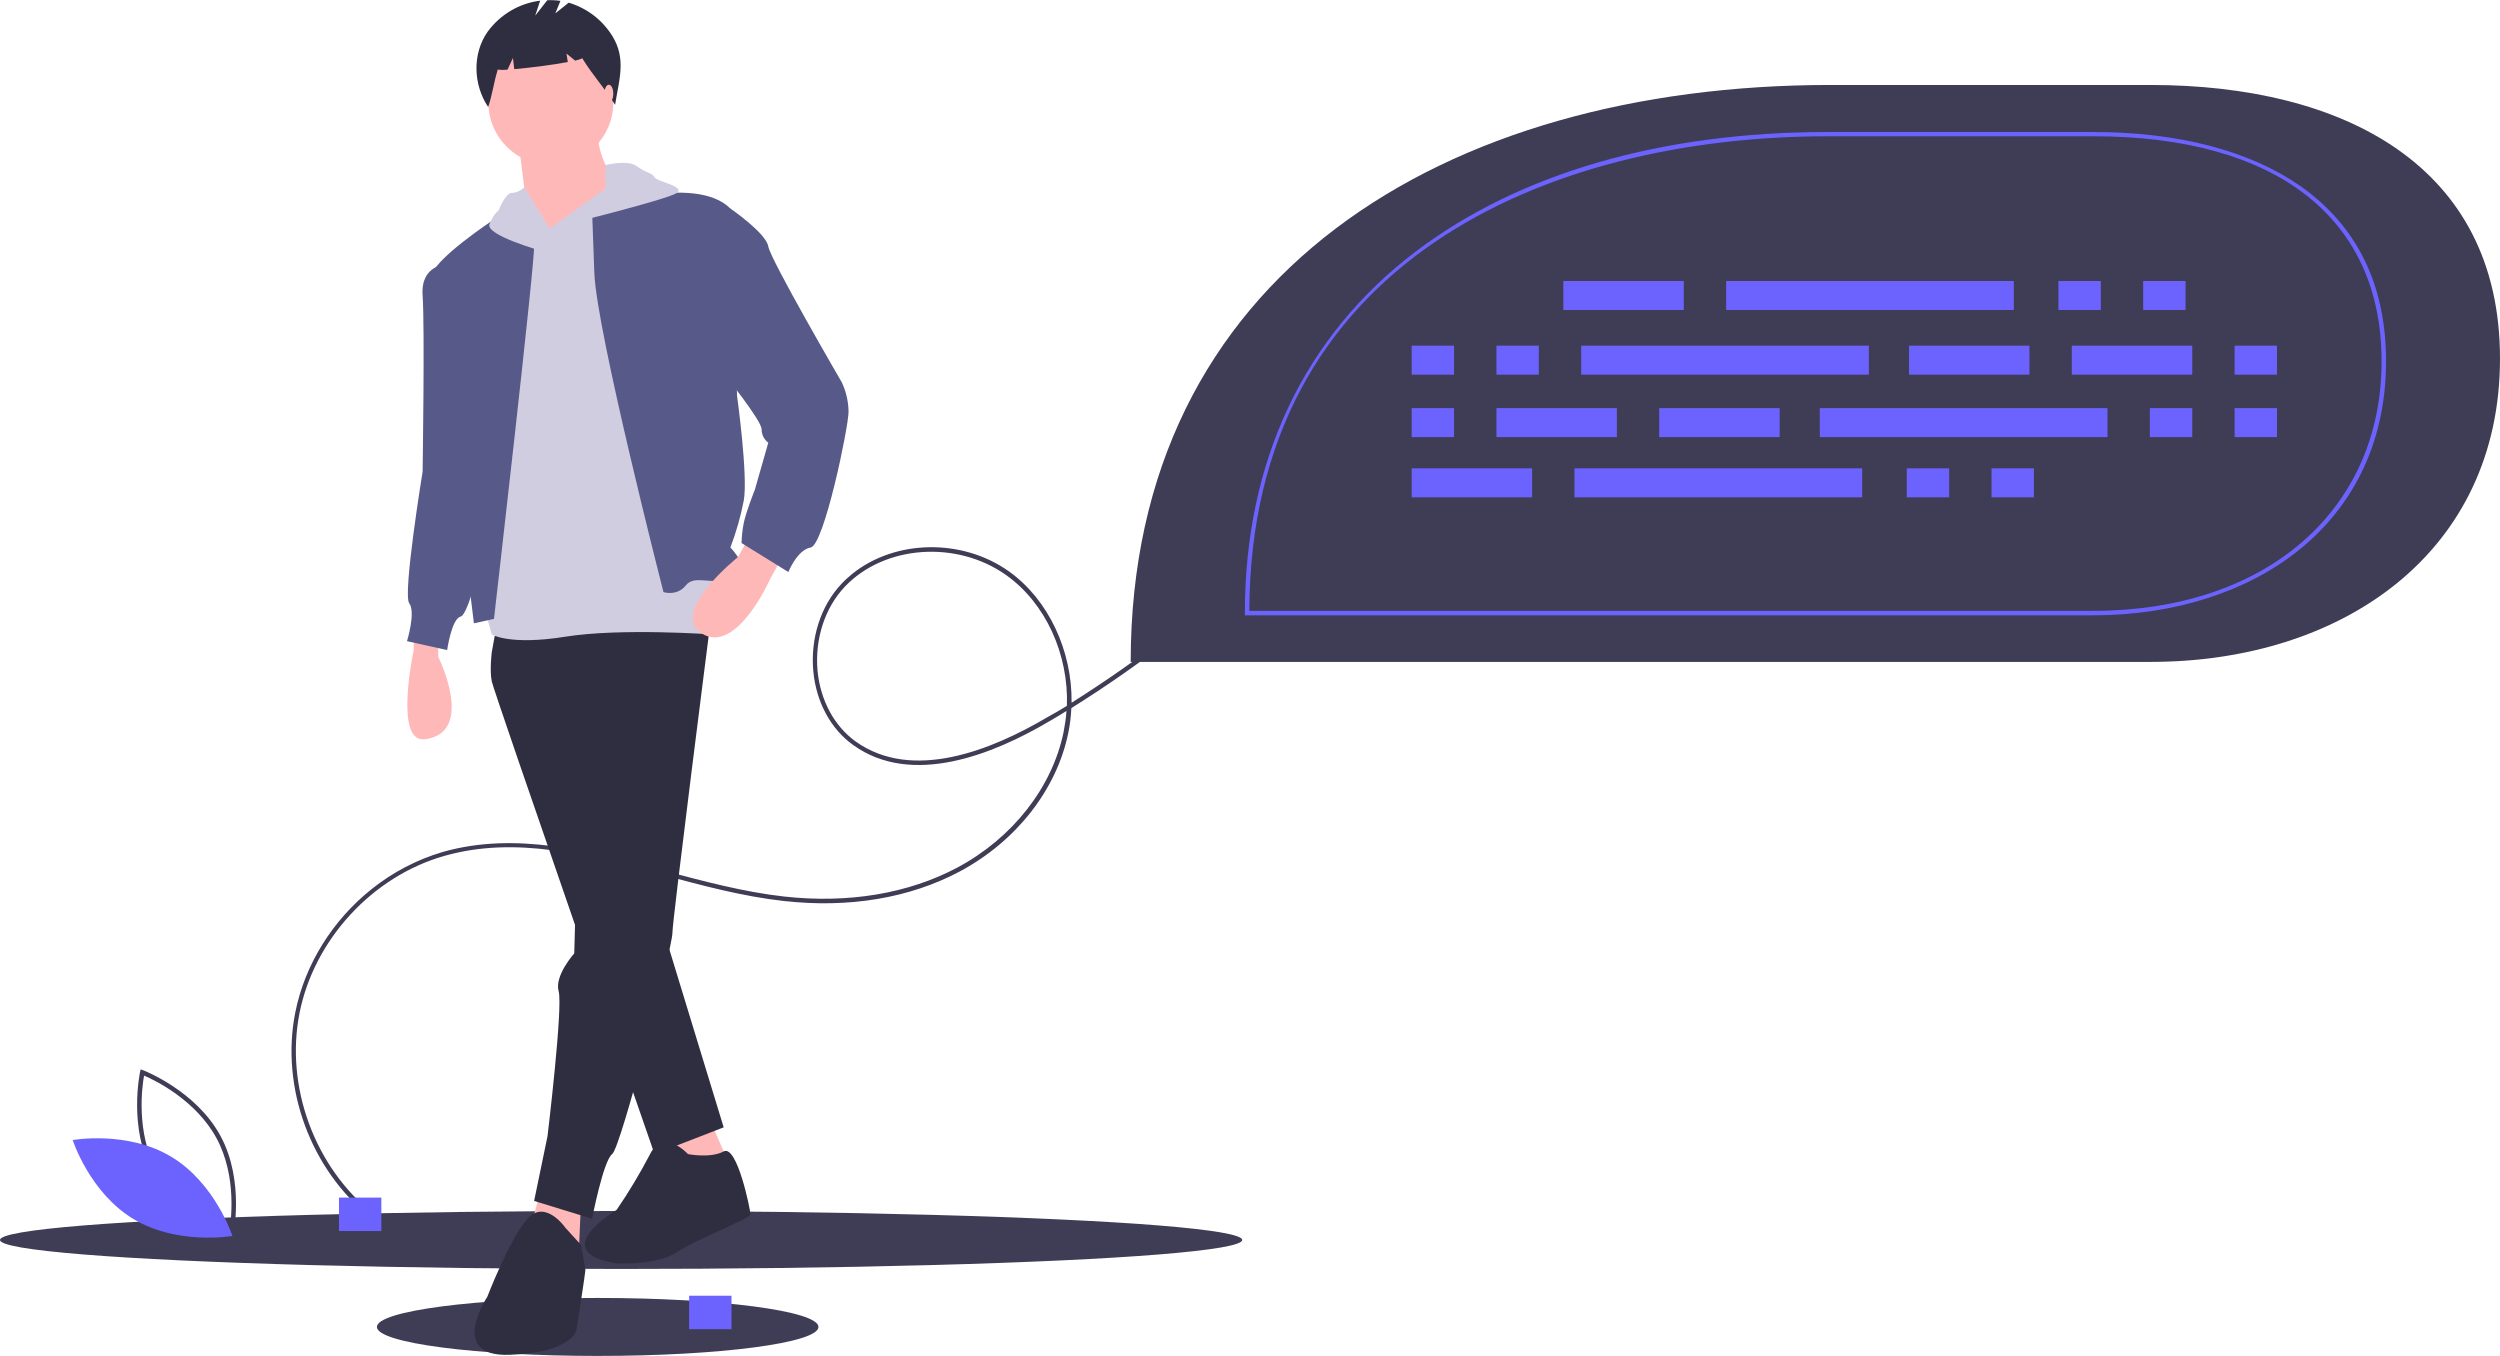 <?xml version="1.0" encoding="utf-8"?>
<!-- Generator: Adobe Illustrator 19.0.0, SVG Export Plug-In . SVG Version: 6.00 Build 0)  -->
<svg version="1.1" id="a8ebc32a-e748-45d9-a61d-aeebf59cfff3"
	 xmlns="http://www.w3.org/2000/svg" xmlns:xlink="http://www.w3.org/1999/xlink" x="0px" y="0px" viewBox="-239 122 1121 608"
	 style="enable-background:new -239 122 1121 608;" xml:space="preserve">
<style type="text/css">
	.st0{fill:#3F3D56;}
	.st1{fill:#FFB8B8;}
	.st2{fill:#2F2E41;}
	.st3{fill:#D0CDE1;}
	.st4{fill:#575A89;}
	.st5{fill:#6C63FF;}
</style>
<title>source_code</title>
<path class="st0" d="M-72.4,520.7c9.5-7.6,20.4-13.3,32-16.7c32.7-9.3,66.4-0.3,99.1,8.4c17.6,4.7,35.9,9.6,53.9,11.6
	c28.8,3.2,55.7-1.3,77.7-13c24.7-13.2,42.5-35.9,47.6-60.7c0.6-3.1,1.1-6.3,1.3-9.5c-2.4,1.5-4.9,3-7.3,4.4
	c-25.8,15.3-62.1,29.7-88.3,10.9c-10.1-7.2-16.6-19.3-17.9-33c-1.4-14.8,3.3-29.5,12.7-39.4c1.5-1.6,3.2-3.1,4.9-4.5
	c19-15.2,49-16,70.1-1c17.8,12.7,28.4,35.7,28.1,58.9c15.2-9.6,30-19.9,44.2-31l1.2,1.6c-14.6,11.4-29.8,22-45.5,31.8
	c-0.2,3.8-0.6,7.5-1.4,11.2c-5.2,25.4-23.4,48.6-48.7,62.1c-22.4,11.9-49.6,16.5-78.9,13.2c-18.1-2-36.5-6.9-54.2-11.7
	c-33.9-9.1-65.9-17.6-98-8.5c-32.3,9.2-58.4,37.6-64.9,70.5c-6.5,32.9,6.8,69.1,33.1,90l-1.2,1.6c-26.9-21.3-40.5-58.3-33.8-91.9
	C-102.3,554.3-89.7,534.5-72.4,520.7z M239.4,438.5c0.8-23.1-9.5-46-27.2-58.6c-22.2-15.8-54.7-13.5-72.4,5.2
	c-9,9.5-13.5,23.6-12.2,37.8c1.3,13.2,7.5,24.7,17.1,31.6c25.4,18.1,60.8,4,86.1-11C233.8,441.9,236.6,440.2,239.4,438.5
	L239.4,438.5z"/>
<ellipse class="st0" cx="39.5" cy="678" rx="278.5" ry="13"/>
<ellipse class="st0" cx="29" cy="717" rx="99" ry="13"/>
<path class="st1" d="M-53.5,405.5v8c0,0-9,41.8,5,40c23-3,6-37,6-37v-7L-53.5,405.5z"/>
<polygon class="st1" points="58.5,630.5 67.5,655.5 89.5,647.5 79.5,624.5 "/>
<polygon class="st1" points="3.5,655.5 -2.5,677.5 20.5,684.5 21.5,661.5 "/>
<path class="st2" d="M-16.5,403.5l-2,11c0,0-1,8,0,13s73,212,73,212l31-12l-40-131l-5-101L-16.5,403.5z"/>
<path class="st2" d="M22.5,401.5l-4,148c0,0-9,10-7,17s-5,65-5,65l-6,29l26,8c0,0,5-26,9-29s27-93,27-99s17-139,17-139l-42-17
	L22.5,401.5z"/>
<path class="st2" d="M69.5,639.5c0,0-11-12-17,0c-4.5,8.6-9.5,17-15,25c0,0-32,19,0,24c0,0,18,1,27-5s33-15,33-17s-6-31.4-12-28.2
	S69.5,639.5,69.5,639.5z"/>
<path class="st2" d="M14.5,672.5c0,0-9-13-17-4s-18,35-18,35s-18,27,10,26s30-11,30-11s4-26,4-27s-2-11.3-2-11.3L14.5,672.5z"/>
<circle class="st1" cx="8" cy="168" r="28"/>
<path class="st1" d="M-6.5,185.5l4,32l12,30l26-31v-15c0,0-8-12-6-22L-6.5,185.5z"/>
<path class="st3" d="M7.5,224.5l-14-6l-15,177l3,11c0,0,8,5,33,1s66-1,66-1l3-91l-49-107L7.5,224.5z"/>
<path class="st4" d="M-17.5,399.5c0,0,19-165,18-168s-18-11.1-18-11.1s-29,19.1-28,26.1s19,155,19,155L-17.5,399.5z"/>
<path class="st4" d="M58.5,387.5c0,0-30-117-31-143s-1-29-1-29s46-16,62,0l3,84c0,0,5,36,3,47c-1.4,7.2-3.4,14.2-6,21
	c0,0,11,11,1,14s-17-2-21,3S58.5,387.5,58.5,387.5z"/>
<path class="st4" d="M-38.5,240.5c0,0-12,0-11,14c1,14,0,79,0,79s-9,55-6,59s-1,17-1,17l18,4c0,0,2-14,6-15s10-30,10-30L-38.5,240.5
	z"/>
<path class="st1" d="M96.5,363.5l-4.6,8.3c0,0-31.5,25.1-16,34.4s30.5-24.7,30.5-24.7l5-9L96.5,363.5z"/>
<path class="st4" d="M74.5,213.5l14,2c0,0,16,11,17,17c1,6,33,61,33,61c1.9,4.1,2.9,8.5,3,13c0,7-11,60-17,61s-10,11-10,11l-21-13
	c0.1-3,0.4-6,1-9c1-5,5-15,5-15l6-21c-1.9-1.4-3-3.6-3-6c0-4-17-25-17-25L74.5,213.5z"/>
<path class="st3" d="M4.4,234.7c0,0-25.9-7.2-23.9-12.2s4-6,4-6s3-8,6-8s5.6-2.5,5.6-2.5l11.4,18.5L4.4,234.7z"/>
<path class="st3" d="M32.5,196c0,0,10-2.5,14,0.5s7,3,8,5s14,4,10,7s-57,16-57,16l25-18L32.5,196z"/>
<path class="st2" d="M35.6,138.2c-4.5-7.3-11.5-12.6-19.6-15l-6,4.8l2.3-5.6c-2-0.3-3.9-0.4-5.9-0.3L1,129l2.2-6.7
	c-9.5,1.2-18,6.3-23.6,14c-6.9,9.9-6.4,23.7,0.3,33.7c1.9-5.7,2.5-11,4.3-16.8c1.5,0.2,2.9,0.2,4.4,0L-9,148l0.6,5
	c7-0.6,17.4-1.9,24-3.2L15,146l3.9,3.2c2-0.5,3.2-0.9,3.1-1.2c4.9,8,9.8,13,14.8,21C38.6,157.8,41.9,148.4,35.6,138.2z"/>
<ellipse class="st1" cx="34" cy="164" rx="2" ry="4"/>
<path class="st0" d="M-134.8,677.7l-1.1-0.4c-0.2-0.1-23.7-9.1-34.7-29.5c-11-20.4-5.6-44.9-5.6-45.2l0.3-1.1l1.1,0.4
	c0.2,0.1,23.7,9.1,34.7,29.5c11,20.4,5.6,44.9,5.6,45.2L-134.8,677.7z M-168.8,646.9c9.3,17.2,27.8,26.1,32.5,28.1
	c0.9-5,3.7-25.4-5.6-42.6c-9.3-17.2-27.8-26.1-32.5-28.1C-175.3,609.3-178.1,629.7-168.8,646.9z"/>
<path class="st5" d="M-162.2,640.7c19.8,11.9,27.4,35.5,27.4,35.5s-24.4,4.3-44.2-7.5s-27.4-35.5-27.4-35.5
	S-181.9,628.8-162.2,640.7z"/>
<path class="st0" d="M268,418.8h457.2c86.6,0,156.8-49.4,156.8-136v0c0-86.6-70.2-122.7-156.8-122.7H581.6
	C408.4,160.2,268,245.6,268,418.8L268,418.8z"/>
<path class="st5" d="M699.7,397.9H319.2v-1c0-68,26.5-124.1,76.6-162.1c46.3-35.1,110.2-53.6,184.7-53.6h119.2
	c38,0,70,8.4,92.6,24.1c25.6,17.9,38.6,44.4,38.6,78.7c0,34.5-13.3,63.6-38.5,84.2C768.9,387.3,736,397.9,699.7,397.9z M321.2,395.9
	h378.5c77.3,0,129.2-45,129.2-111.9c0-64.1-47.1-100.9-129.2-100.9H580.5C455.4,183.1,321.7,239.1,321.2,395.9z"/>
<rect x="462" y="248" class="st5" width="54" height="13"/>
<rect x="684" y="248" class="st5" width="19" height="13"/>
<rect x="722" y="248" class="st5" width="19" height="13"/>
<rect x="535" y="248" class="st5" width="129" height="13"/>
<rect x="394" y="332" class="st5" width="54" height="13"/>
<rect x="616" y="332" class="st5" width="19" height="13"/>
<rect x="654" y="332" class="st5" width="19" height="13"/>
<rect x="467" y="332" class="st5" width="129" height="13"/>
<rect x="617" y="277" class="st5" width="54" height="13"/>
<rect x="690" y="277" class="st5" width="54" height="13"/>
<rect x="763" y="277" class="st5" width="19" height="13"/>
<rect x="394" y="277" class="st5" width="19" height="13"/>
<rect x="432" y="277" class="st5" width="19" height="13"/>
<rect x="470" y="277" class="st5" width="129" height="13"/>
<rect x="505" y="305" class="st5" width="54" height="13"/>
<rect x="432" y="305" class="st5" width="54" height="13"/>
<rect x="394" y="305" class="st5" width="19" height="13"/>
<rect x="763" y="305" class="st5" width="19" height="13"/>
<rect x="725" y="305" class="st5" width="19" height="13"/>
<rect x="577" y="305" class="st5" width="129" height="13"/>
<rect x="-87" y="659" class="st5" width="19" height="15"/>
<rect x="70" y="703" class="st5" width="19" height="15"/>
</svg>
